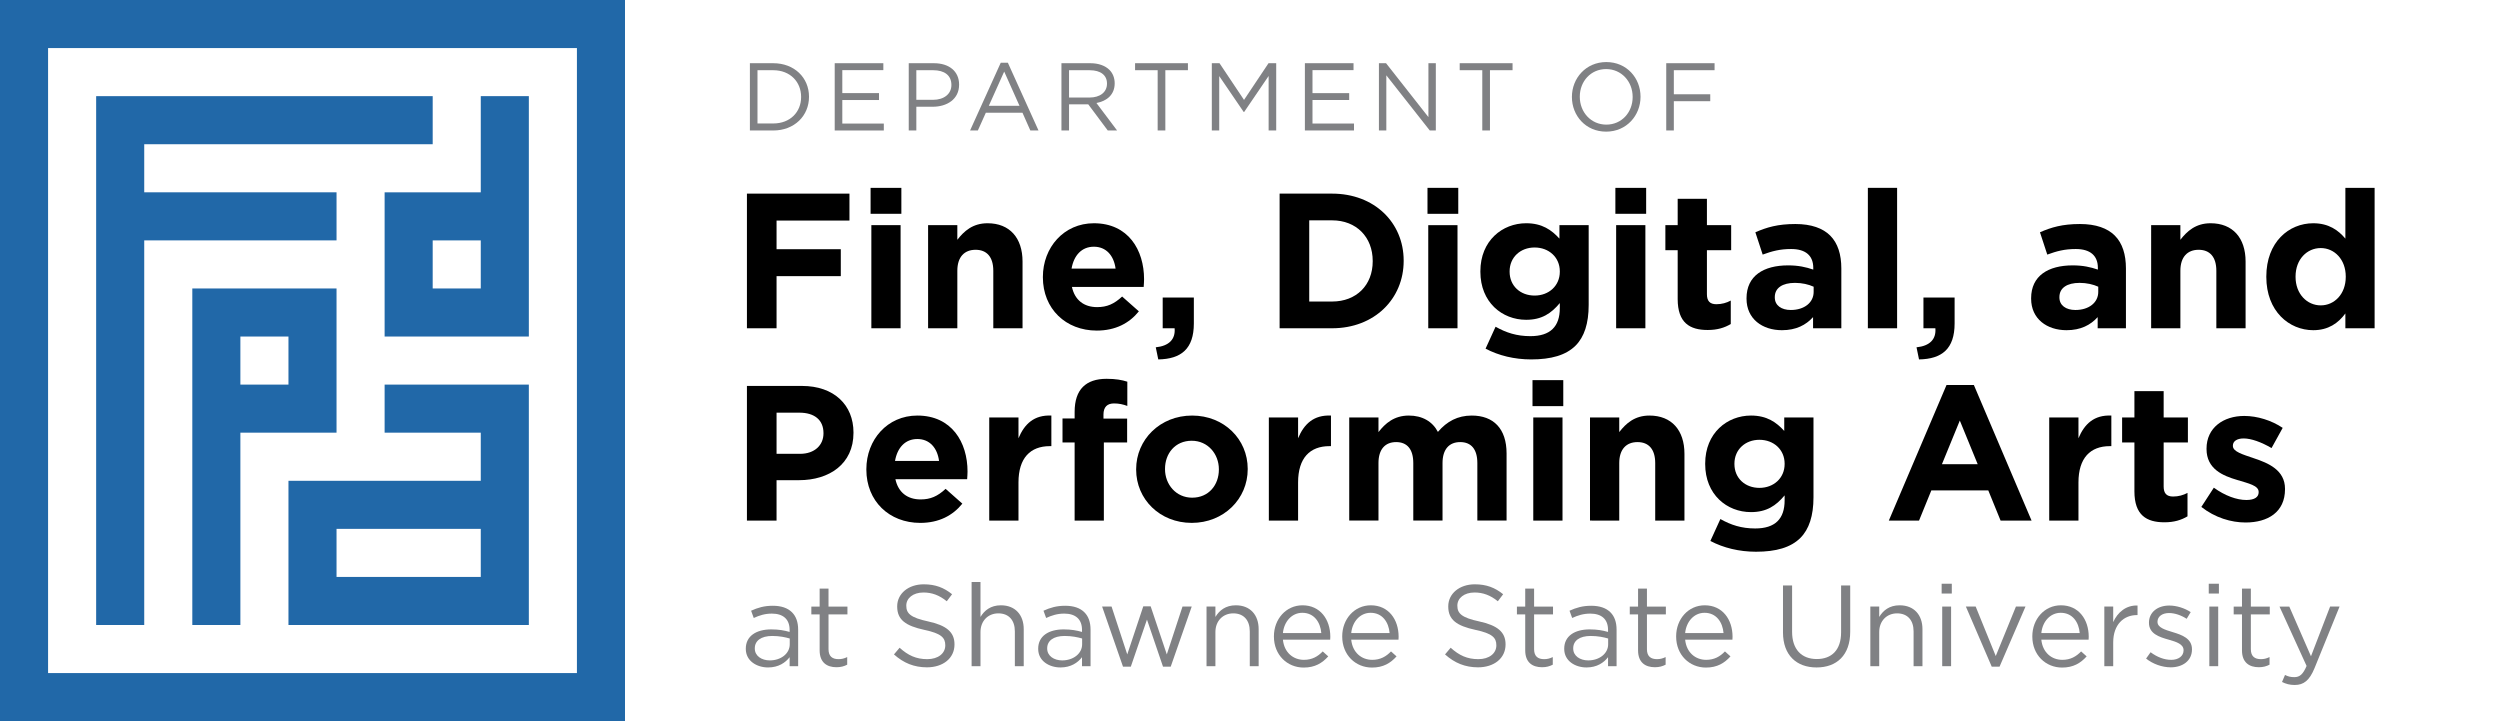 <svg version="1.1" id="Layer_1" xmlns="http://www.w3.org/2000/svg" xmlns:xlink="http://www.w3.org/1999/xlink" x="0px" y="0px"
	 width="260px" height="75px" viewBox="0 0 260 75" enable-background="new 0 0 260 75" xml:space="preserve">

<symbol  id="New_Symbol" viewBox="0.563 -66.238 169.396 64.784">

	<g>
		<path d="M0.681-15.137h10.663v-2.801H3.762v-2.98h6.681v-2.801H3.762v-5.421H0.681V-15.137z"/>
		<path d="M13.541-14.536h3.201v-2.701h-3.201V-14.536z M13.621-18.417h3.041V-29.14h-3.041V-18.417z"/>
		<path d="M19.521-18.417h3.041v-1.521c0.7,0.9,1.6,1.72,3.141,1.72c2.3,0,3.641-1.52,3.641-3.98v-6.941h-3.041v5.981
			c0,1.44-0.68,2.181-1.84,2.181c-1.161,0-1.9-0.74-1.9-2.181v-5.981h-3.041V-18.417z"/>
		<path d="M31.46-23.839v0.04c0,3.061,2.181,5.581,5.302,5.581c3.58,0,5.221-2.78,5.221-5.82c0-0.24-0.02-0.521-0.04-0.801H34.48
			c0.301-1.38,1.261-2.101,2.621-2.101c1.021,0,1.761,0.32,2.601,1.101l1.74-1.54c-1-1.24-2.44-2.001-4.381-2.001
			C33.841-29.38,31.46-27.119,31.46-23.839z M39.021-22.938c-0.18,1.36-0.979,2.28-2.26,2.28c-1.261,0-2.081-0.899-2.32-2.28H39.021
			z"/>
		<path d="M43.2-31.12c1.38,0.14,2.06,0.84,1.96,1.98h-1.24v3.2h3.24v-2.7c0-2.641-1.319-3.7-3.7-3.74L43.2-31.12z"/>
		<path d="M56.08-15.137h5.461c4.4,0,7.441-3.021,7.441-6.961v-0.04c0-3.941-3.041-7.002-7.441-7.002H56.08V-15.137z M59.16-17.917
			v-8.442h2.381c2.521,0,4.221,1.701,4.221,4.182v0.04c0,2.48-1.7,4.221-4.221,4.221H59.16z"/>
		<path d="M71.459-14.536h3.201v-2.701h-3.201V-14.536z M71.539-18.417h3.041V-29.14h-3.041V-18.417z"/>
		<path d="M77.499-31.26l1.041,2.28c1.1-0.62,2.2-0.98,3.62-0.98c2.081,0,3.061,1,3.061,2.921v0.52c-0.899-1.08-1.88-1.74-3.5-1.74
			c-2.501,0-4.762,1.82-4.762,5.001v0.04c0,3.201,2.301,5.001,4.762,5.001c1.66,0,2.641-0.699,3.46-1.6v1.4h3.041v-8.302
			c0-1.921-0.46-3.321-1.36-4.222c-1-1-2.54-1.439-4.621-1.439C80.5-32.38,78.859-31.98,77.499-31.26z M85.221-23.259v0.04
			c0,1.461-1.14,2.48-2.62,2.48S80-21.758,80-23.219v-0.04c0-1.479,1.12-2.48,2.601-2.48S85.221-24.719,85.221-23.259z"/>
		<path d="M90.999-14.536H94.2v-2.701h-3.201V-14.536z M91.079-18.417h3.041V-29.14h-3.041V-18.417z"/>
		<path d="M97.479-26.099v5.081h-1.28v2.601h1.28v2.74h3.041v-2.74h2.521v-2.601h-2.521v-4.581c0-0.7,0.3-1.04,0.979-1.04
			c0.561,0,1.061,0.14,1.501,0.38v-2.44c-0.641-0.381-1.381-0.62-2.4-0.62C98.739-29.319,97.479-28.579,97.479-26.099z"/>
		<path d="M104.638-26.059v0.04c0,2.34,1.781,3.42,4.321,3.42c1.08,0,1.86-0.18,2.621-0.439v0.18c0,1.261-0.78,1.961-2.301,1.961
			c-1.16,0-1.98-0.221-2.961-0.58l-0.76,2.32c1.18,0.52,2.34,0.86,4.16,0.86c1.661,0,2.861-0.44,3.621-1.201
			c0.801-0.8,1.16-1.979,1.16-3.42v-6.222h-2.94v1.16c-0.74-0.82-1.761-1.36-3.24-1.36C106.299-29.34,104.638-28.18,104.638-26.059z
			 M111.619-25.358v0.54c-0.52,0.239-1.2,0.399-1.939,0.399c-1.301,0-2.101-0.52-2.101-1.48v-0.04c0-0.819,0.68-1.3,1.66-1.3
			C110.659-27.239,111.619-26.459,111.619-25.358z"/>
		<path d="M117.258-14.536h3.041V-29.14h-3.041V-14.536z"/>
		<path d="M122.318-31.12c1.38,0.14,2.06,0.84,1.96,1.98h-1.24v3.2h3.241v-2.7c0-2.641-1.32-3.7-3.701-3.74L122.318-31.12z"/>
		<path d="M134.237-26.059v0.04c0,2.34,1.781,3.42,4.321,3.42c1.08,0,1.86-0.18,2.621-0.439v0.18c0,1.261-0.78,1.961-2.301,1.961
			c-1.16,0-1.98-0.221-2.961-0.58l-0.76,2.32c1.18,0.52,2.34,0.86,4.16,0.86c1.661,0,2.861-0.44,3.621-1.201
			c0.801-0.8,1.16-1.979,1.16-3.42v-6.222h-2.94v1.16c-0.74-0.82-1.761-1.36-3.24-1.36C135.898-29.34,134.237-28.18,134.237-26.059z
			 M141.219-25.358v0.54c-0.52,0.239-1.2,0.399-1.939,0.399c-1.301,0-2.101-0.52-2.101-1.48v-0.04c0-0.819,0.68-1.3,1.66-1.3
			C140.259-27.239,141.219-26.459,141.219-25.358z"/>
		<path d="M146.718-18.417h3.041v-1.521c0.7,0.9,1.6,1.72,3.141,1.72c2.3,0,3.641-1.52,3.641-3.98v-6.941h-3.041v5.981
			c0,1.44-0.68,2.181-1.84,2.181c-1.161,0-1.9-0.74-1.9-2.181v-5.981h-3.041V-18.417z"/>
		<path d="M158.697-23.799v0.04c0,3.581,2.341,5.541,4.881,5.541c1.621,0,2.621-0.739,3.341-1.6v5.281h3.041V-29.14h-3.041v1.54
			c-0.74-1-1.76-1.74-3.341-1.74C161.078-29.34,158.697-27.379,158.697-23.799z M166.959-23.799v0.04c0,1.78-1.18,2.961-2.601,2.961
			c-1.42,0-2.62-1.16-2.62-2.961v-0.04c0-1.78,1.2-2.96,2.62-2.96C165.779-26.759,166.959-25.579,166.959-23.799z"/>
		<path d="M0.681-35.137h5.721c3.341,0,5.361-1.98,5.361-4.841v-0.04c0-3.241-2.521-4.921-5.661-4.921h-2.34v-4.201H0.681V-35.137z
			 M6.202-42.198c1.54,0,2.44,0.92,2.44,2.12v0.04c0,1.381-0.96,2.121-2.5,2.121h-2.38v-4.281H6.202z"/>
		<path d="M13.101-43.839v0.04c0,3.061,2.18,5.581,5.301,5.581c3.581,0,5.221-2.78,5.221-5.82c0-0.24-0.02-0.521-0.04-0.801h-7.461
			c0.3-1.38,1.26-2.101,2.621-2.101c1.02,0,1.761,0.32,2.601,1.101l1.74-1.54c-1-1.24-2.44-2.001-4.381-2.001
			C15.481-49.38,13.101-47.119,13.101-43.839z M20.662-42.938c-0.18,1.36-0.98,2.28-2.26,2.28c-1.26,0-2.08-0.899-2.32-2.28H20.662z
			"/>
		<path d="M25.881-38.417h3.041v-2.161c0.62,1.48,1.62,2.44,3.42,2.36v-3.181h-0.159c-2.021,0-3.261-1.22-3.261-3.78v-3.961h-3.041
			V-38.417z"/>
		<path d="M34.762-41.018h-1.261v2.5h1.261v0.681c0,1.18,0.3,2.04,0.859,2.601c0.561,0.56,1.381,0.84,2.461,0.84
			c0.96,0,1.601-0.12,2.16-0.3v-2.521c-0.439,0.16-0.86,0.26-1.38,0.26c-0.7,0-1.101-0.36-1.101-1.16v-0.42h2.461v-2.48h-2.421
			v-8.122h-3.04V-41.018z"/>
		<path d="M41.16-43.839v0.04c0,3.081,2.48,5.581,5.821,5.581c3.321,0,5.781-2.46,5.781-5.541v-0.04c0-3.08-2.48-5.581-5.821-5.581
			C43.621-49.38,41.16-46.919,41.16-43.839z M49.763-43.839v0.04c0,1.581-1.141,2.961-2.821,2.961c-1.74,0-2.78-1.34-2.78-2.921
			v-0.04c0-1.58,1.141-2.96,2.82-2.96C48.722-46.759,49.763-45.419,49.763-43.839z"/>
		<path d="M54.96-38.417h3.041v-2.161c0.62,1.48,1.62,2.44,3.42,2.36v-3.181h-0.159c-2.021,0-3.261-1.22-3.261-3.78v-3.961H54.96
			V-38.417z"/>
		<path d="M63.32-38.417h3.041v-1.521c0.7,0.9,1.62,1.72,3.16,1.72c1.4,0,2.461-0.62,3.021-1.7c0.94,1.101,2.061,1.7,3.521,1.7
			c2.261,0,3.621-1.359,3.621-3.94v-6.981h-3.04v5.981c0,1.44-0.641,2.181-1.781,2.181c-1.14,0-1.84-0.74-1.84-2.181v-5.981h-3.041
			v5.981c0,1.44-0.64,2.181-1.78,2.181c-1.14,0-1.84-0.74-1.84-2.181v-5.981H63.32V-38.417z"/>
		<path d="M82.38-34.536h3.201v-2.701H82.38V-34.536z M82.46-38.417h3.041V-49.14H82.46V-38.417z"/>
		<path d="M88.36-38.417h3.041v-1.521c0.7,0.9,1.6,1.72,3.141,1.72c2.3,0,3.641-1.52,3.641-3.98v-6.941h-3.041v5.981
			c0,1.44-0.68,2.181-1.84,2.181c-1.161,0-1.9-0.74-1.9-2.181v-5.981H88.36V-38.417z"/>
		<path d="M100.879-51.26l1.041,2.28c1.1-0.62,2.2-0.98,3.62-0.98c2.081,0,3.061,1,3.061,2.921v0.52c-0.899-1.08-1.88-1.74-3.5-1.74
			c-2.501,0-4.762,1.82-4.762,5.001v0.04c0,3.201,2.301,5.001,4.762,5.001c1.66,0,2.641-0.699,3.46-1.6v1.4h3.041v-8.302
			c0-1.921-0.46-3.321-1.36-4.222c-1-1-2.54-1.439-4.621-1.439C103.88-52.38,102.239-51.98,100.879-51.26z M108.601-43.259v0.04
			c0,1.461-1.14,2.48-2.62,2.48s-2.601-1.02-2.601-2.48v-0.04c0-1.479,1.12-2.48,2.601-2.48S108.601-44.719,108.601-43.259z"/>
		<path d="M125.44-35.037h2.841l6.001-14.103h-3.221l-1.28,3.141h-5.921l-1.28-3.141h-3.141L125.44-35.037z M128.681-43.278
			l-1.86,4.541l-1.86-4.541H128.681z"/>
		<path d="M136.119-38.417h3.041v-2.161c0.62,1.48,1.62,2.44,3.42,2.36v-3.181h-0.159c-2.021,0-3.261-1.22-3.261-3.78v-3.961h-3.041
			V-38.417z"/>
		<path d="M144.979-46.099v5.081h-1.28v2.601h1.28v2.74h3.041v-2.74h2.521v-2.601h-2.521v-4.581c0-0.7,0.3-1.04,0.979-1.04
			c0.561,0,1.061,0.14,1.501,0.38v-2.44c-0.641-0.381-1.381-0.62-2.4-0.62C146.24-49.319,144.979-48.579,144.979-46.099z"/>
		<path d="M151.939-47.72l1.3,2.001c1.16-0.841,2.381-1.28,3.381-1.28c0.88,0,1.28,0.32,1.28,0.8v0.04c0,0.66-1.04,0.88-2.221,1.24
			c-1.5,0.44-3.2,1.141-3.2,3.221v0.04c0,2.181,1.76,3.4,3.921,3.4c1.36,0,2.84-0.46,4-1.24l-1.16-2.1c-1.06,0.62-2.12,1-2.9,1
			c-0.74,0-1.12-0.32-1.12-0.74v-0.04c0-0.601,1.021-0.88,2.181-1.28c1.5-0.5,3.24-1.221,3.24-3.181v-0.04
			c0-2.381-1.78-3.461-4.101-3.461C155.04-49.34,153.359-48.84,151.939-47.72z"/>
	</g>

	<g>
		<path fill="#808184" d="M0.989-1.574h2.429c2.199,0,3.718-1.509,3.718-3.479v-0.02c0-1.969-1.519-3.498-3.718-3.498H0.989V-1.574z
			 M1.779-2.304v-5.537h1.639c1.77,0,2.898,1.199,2.898,2.749v0.02c0,1.549-1.129,2.769-2.898,2.769H1.779z"/>
		<path fill="#808184" d="M9.81-1.574h5.058v-0.72H10.6v-2.389h3.817v-0.72H10.6v-2.448h4.317v-0.72H9.81V-1.574z"/>
		<path fill="#808184" d="M17.509-1.574h2.619c1.579,0,2.618-0.84,2.618-2.219v-0.02c0-1.51-1.26-2.289-2.748-2.289h-1.699V-8.57
			h-0.79V-1.574z M20.027-5.382c1.159,0,1.919,0.619,1.919,1.539v0.02c0,1-0.749,1.52-1.879,1.52h-1.769v-3.078H20.027z"/>
		<path fill="#808184" d="M27.078-1.524h0.739l3.188-7.046h-0.85l-0.819,1.849h-3.808l-0.83-1.849h-0.81L27.078-1.524z
			 M29.027-6.002l-1.59,3.559l-1.599-3.559H29.027z"/>
		<path fill="#808184" d="M33.39-1.574h3.009c0.859,0,1.549-0.26,1.988-0.699c0.34-0.34,0.54-0.83,0.54-1.38v-0.02
			c0-1.159-0.8-1.839-1.898-2.039l2.148-2.858h-0.97l-2.028,2.719H34.18V-8.57h-0.79V-1.574z M36.328-5.143
			c1.05,0,1.799,0.54,1.799,1.439v0.021c0,0.859-0.659,1.379-1.789,1.379H34.18v-2.839H36.328z"/>
		<path fill="#808184" d="M43.398-2.304h-2.35v0.729h5.497v-0.729h-2.349V-8.57h-0.799V-2.304z"/>
		<path fill="#808184" d="M49.029-1.574h0.8l2.549-3.817l2.548,3.817h0.8V-8.57h-0.789v5.667l-2.549-3.748h-0.04l-2.549,3.738V-8.57
			h-0.77V-1.574z"/>
		<path fill="#808184" d="M58.709-1.574h5.058v-0.72h-4.268v-2.389h3.817v-0.72h-3.817v-2.448h4.317v-0.72h-5.107V-1.574z"/>
		<path fill="#808184" d="M66.409-1.574h0.74l4.407-5.606v5.606h0.77V-8.57h-0.63l-4.518,5.737V-8.57h-0.77V-1.574z"/>
		<path fill="#808184" d="M77.159-2.304h-2.35v0.729h5.497v-0.729h-2.349V-8.57h-0.799V-2.304z"/>
		<path fill="#808184" d="M86.479-5.092v0.02c0,1.929,1.449,3.618,3.578,3.618s3.558-1.669,3.558-3.599v-0.02
			c0-1.929-1.449-3.618-3.578-3.618S86.479-7.021,86.479-5.092z M92.796-5.092v0.02c0,1.589-1.159,2.889-2.759,2.889
			c-1.599,0-2.738-1.279-2.738-2.869v-0.02c0-1.589,1.159-2.889,2.759-2.889C91.656-7.961,92.796-6.682,92.796-5.092z"/>
		<path fill="#808184" d="M96.289-1.574h5.027v-0.729h-4.237v-2.499h3.788v-0.72h-3.788V-8.57h-0.79V-1.574z"/>
	</g>

	<g>
		<path fill="#808184" d="M0.563-62.484v0.024c0,1.307,1.08,2.003,2.65,2.003c0.792,0,1.355-0.108,1.907-0.264v0.216
			c0,1.115-0.684,1.69-1.847,1.69c-0.731,0-1.308-0.191-1.883-0.455l-0.276,0.755c0.684,0.312,1.355,0.516,2.255,0.516
			c0.876,0,1.547-0.228,2.003-0.684c0.42-0.419,0.636-1.02,0.636-1.811v-3.79H5.121v0.936c-0.432-0.563-1.151-1.067-2.242-1.067
			C1.727-64.415,0.563-63.756,0.563-62.484z M5.133-62.005v0.601c-0.455,0.132-1.067,0.264-1.822,0.264
			c-1.164,0-1.812-0.504-1.812-1.283v-0.024c0-0.779,0.72-1.235,1.56-1.235C4.197-63.684,5.133-62.988,5.133-62.005z"/>
		<path fill="#808184" d="M8.243-62.64v3.741H7.38v0.815h0.863v1.871h0.923v-1.871h1.968v-0.815H9.166v-3.622
			c0-0.755,0.42-1.031,1.044-1.031c0.312,0,0.575,0.061,0.899,0.216v-0.791c-0.324-0.168-0.672-0.265-1.115-0.265
			C8.998-64.392,8.243-63.899,8.243-62.64z"/>
		<path fill="#808184" d="M15.972-63.06l0.588,0.695c0.875-0.792,1.715-1.188,2.878-1.188c1.128,0,1.871,0.6,1.871,1.428v0.023
			c0,0.779-0.42,1.224-2.183,1.596c-1.931,0.419-2.818,1.043-2.818,2.422v0.024c0,1.319,1.163,2.291,2.758,2.291
			c1.224,0,2.1-0.348,2.951-1.031l-0.552-0.732c-0.78,0.636-1.56,0.912-2.423,0.912c-1.092,0-1.787-0.6-1.787-1.355v-0.024
			c0-0.791,0.432-1.235,2.278-1.631c1.871-0.407,2.735-1.091,2.735-2.375v-0.023c0-1.439-1.2-2.375-2.867-2.375
			C18.07-64.403,16.979-63.959,15.972-63.06z"/>
		<path fill="#808184" d="M24.047-55.528h0.924v-3.634c0.407,0.672,1.056,1.211,2.123,1.211c1.499,0,2.374-1.007,2.374-2.482v-3.85
			h-0.923v3.622c0,1.151-0.624,1.871-1.716,1.871c-1.067,0-1.858-0.779-1.858-1.943v-3.55h-0.924V-55.528z"/>
		<path fill="#808184" d="M30.972-62.484v0.024c0,1.307,1.08,2.003,2.65,2.003c0.792,0,1.355-0.108,1.907-0.264v0.216
			c0,1.115-0.684,1.69-1.847,1.69c-0.731,0-1.308-0.191-1.883-0.455l-0.276,0.755c0.684,0.312,1.355,0.516,2.255,0.516
			c0.876,0,1.547-0.228,2.003-0.684c0.42-0.419,0.636-1.02,0.636-1.811v-3.79h-0.888v0.936c-0.432-0.563-1.151-1.067-2.242-1.067
			C32.135-64.415,30.972-63.756,30.972-62.484z M35.541-62.005v0.601c-0.455,0.132-1.067,0.264-1.822,0.264
			c-1.164,0-1.812-0.504-1.812-1.283v-0.024c0-0.779,0.72-1.235,1.56-1.235C34.605-63.684,35.541-62.988,35.541-62.005z"/>
		<path fill="#808184" d="M37.62-58.083h0.983l1.631-4.977l1.667,5.001h0.768l1.68-5.001l1.631,4.977h0.959l-2.183-6.248h-0.804
			l-1.667,4.894l-1.679-4.894h-0.815L37.62-58.083z"/>
		<path fill="#808184" d="M48.479-58.083h0.924v-1.079c0.407,0.672,1.056,1.211,2.123,1.211c1.499,0,2.374-1.007,2.374-2.482v-3.85
			h-0.923v3.622c0,1.151-0.624,1.871-1.716,1.871c-1.067,0-1.858-0.779-1.858-1.943v-3.55h-0.924V-58.083z"/>
		<path fill="#808184" d="M55.487-61.201v0.024c0,1.787,1.26,3.226,2.975,3.226c1.835,0,2.891-1.463,2.891-3.273
			c0-0.12,0-0.192-0.013-0.3h-4.917c0.132-1.344,1.079-2.1,2.183-2.1c0.852,0,1.451,0.349,1.955,0.876l0.576-0.516
			c-0.624-0.695-1.38-1.163-2.555-1.163C56.879-64.427,55.487-63.12,55.487-61.201z M60.417-60.841
			c-0.096,1.127-0.744,2.11-1.979,2.11c-1.079,0-1.895-0.899-2.015-2.11H60.417z"/>
		<path fill="#808184" d="M62.591-61.201v0.024c0,1.787,1.26,3.226,2.975,3.226c1.835,0,2.891-1.463,2.891-3.273
			c0-0.12,0-0.192-0.013-0.3h-4.917c0.132-1.344,1.079-2.1,2.183-2.1c0.852,0,1.451,0.349,1.955,0.876l0.576-0.516
			c-0.624-0.695-1.38-1.163-2.555-1.163C63.982-64.427,62.591-63.12,62.591-61.201z M67.521-60.841
			c-0.096,1.127-0.744,2.11-1.979,2.11c-1.079,0-1.895-0.899-2.015-2.11H67.521z"/>
		<path fill="#808184" d="M73.283-63.06l0.588,0.695c0.875-0.792,1.715-1.188,2.878-1.188c1.128,0,1.871,0.6,1.871,1.428v0.023
			c0,0.779-0.42,1.224-2.183,1.596c-1.931,0.419-2.818,1.043-2.818,2.422v0.024c0,1.319,1.163,2.291,2.758,2.291
			c1.224,0,2.1-0.348,2.951-1.031l-0.552-0.732c-0.78,0.636-1.56,0.912-2.423,0.912c-1.092,0-1.787-0.6-1.787-1.355v-0.024
			c0-0.791,0.432-1.235,2.278-1.631c1.871-0.407,2.735-1.091,2.735-2.375v-0.023c0-1.439-1.2-2.375-2.867-2.375
			C75.382-64.403,74.291-63.959,73.283-63.06z"/>
		<path fill="#808184" d="M81.623-62.64v3.741H80.76v0.815h0.863v1.871h0.923v-1.871h1.968v-0.815h-1.968v-3.622
			c0-0.755,0.42-1.031,1.044-1.031c0.312,0,0.575,0.061,0.899,0.216v-0.791c-0.324-0.168-0.672-0.265-1.115-0.265
			C82.379-64.392,81.623-63.899,81.623-62.64z"/>
		<path fill="#808184" d="M85.679-62.484v0.024c0,1.307,1.08,2.003,2.65,2.003c0.792,0,1.355-0.108,1.907-0.264v0.216
			c0,1.115-0.684,1.69-1.847,1.69c-0.731,0-1.308-0.191-1.883-0.455l-0.276,0.755c0.684,0.312,1.355,0.516,2.255,0.516
			c0.876,0,1.547-0.228,2.003-0.684c0.42-0.419,0.636-1.02,0.636-1.811v-3.79h-0.888v0.936c-0.432-0.563-1.151-1.067-2.242-1.067
			C86.842-64.415,85.679-63.756,85.679-62.484z M90.248-62.005v0.601c-0.455,0.132-1.067,0.264-1.822,0.264
			c-1.164,0-1.812-0.504-1.812-1.283v-0.024c0-0.779,0.72-1.235,1.56-1.235C89.312-63.684,90.248-62.988,90.248-62.005z"/>
		<path fill="#808184" d="M93.359-62.64v3.741h-0.863v0.815h0.863v1.871h0.923v-1.871h1.968v-0.815h-1.968v-3.622
			c0-0.755,0.42-1.031,1.044-1.031c0.312,0,0.575,0.061,0.899,0.216v-0.791c-0.324-0.168-0.672-0.265-1.115-0.265
			C94.115-64.392,93.359-63.899,93.359-62.64z"/>
		<path fill="#808184" d="M97.319-61.201v0.024c0,1.787,1.26,3.226,2.975,3.226c1.835,0,2.891-1.463,2.891-3.273
			c0-0.12,0-0.192-0.013-0.3h-4.917c0.132-1.344,1.079-2.1,2.183-2.1c0.852,0,1.451,0.349,1.955,0.876l0.576-0.516
			c-0.624-0.695-1.38-1.163-2.555-1.163C98.711-64.427,97.319-63.12,97.319-61.201z M102.249-60.841
			c-0.096,1.127-0.744,2.11-1.979,2.11c-1.079,0-1.895-0.899-2.015-2.11H102.249z"/>
		<path fill="#808184" d="M108.431-60.77v4.882h0.947v-4.821c0-1.812,0.972-2.831,2.566-2.831c1.547,0,2.53,0.936,2.53,2.771v4.882
			h0.948v-4.81c0-2.446-1.403-3.718-3.502-3.718C109.846-64.415,108.431-63.144,108.431-60.77z"/>
		<path fill="#808184" d="M117.515-58.083h0.924v-1.079c0.407,0.672,1.056,1.211,2.123,1.211c1.499,0,2.374-1.007,2.374-2.482v-3.85
			h-0.923v3.622c0,1.151-0.624,1.871-1.716,1.871c-1.067,0-1.858-0.779-1.858-1.943v-3.55h-0.924V-58.083z"/>
		<path fill="#808184" d="M124.931-55.708h1.056v-1.02h-1.056V-55.708z M124.99-58.083h0.924v-6.2h-0.924V-58.083z"/>
		<path fill="#808184" d="M127.451-58.083h1.02l2.087-5.145l2.099,5.145h0.995l-2.698-6.248h-0.815L127.451-58.083z"/>
		<path fill="#808184" d="M134.362-61.201v0.024c0,1.787,1.26,3.226,2.975,3.226c1.835,0,2.891-1.463,2.891-3.273
			c0-0.12,0-0.192-0.013-0.3h-4.917c0.132-1.344,1.079-2.1,2.183-2.1c0.852,0,1.451,0.349,1.955,0.876l0.576-0.516
			c-0.624-0.695-1.38-1.163-2.555-1.163C135.754-64.427,134.362-63.12,134.362-61.201z M139.292-60.841
			c-0.096,1.127-0.744,2.11-1.979,2.11c-1.079,0-1.895-0.899-2.015-2.11H139.292z"/>
		<path fill="#808184" d="M141.85-58.083h0.924v-1.619c0.456,1.032,1.355,1.775,2.53,1.728v-0.995h-0.071
			c-1.355,0-2.459-0.972-2.459-2.843v-2.471h-0.924V-58.083z"/>
		<path fill="#808184" d="M146.194-63.491l0.468,0.659c0.672-0.504,1.415-0.792,2.146-0.792c0.744,0,1.283,0.384,1.283,0.984v0.023
			c0,0.624-0.731,0.863-1.547,1.092c-0.972,0.275-2.051,0.611-2.051,1.751v0.023c0,1.067,0.888,1.775,2.111,1.775
			c0.755,0,1.595-0.264,2.23-0.684l-0.42-0.695c-0.575,0.371-1.235,0.6-1.835,0.6c-0.731,0-1.199-0.384-1.199-0.899v-0.024
			c0-0.588,0.768-0.815,1.595-1.067c0.96-0.288,1.991-0.659,1.991-1.775v-0.023c0-1.176-0.972-1.859-2.207-1.859
			C147.873-64.403,146.89-64.056,146.194-63.491z"/>
		<path fill="#808184" d="M152.71-55.708h1.056v-1.02h-1.056V-55.708z M152.77-58.083h0.924v-6.2h-0.924V-58.083z"/>
		<path fill="#808184" d="M156.166-62.64v3.741h-0.863v0.815h0.863v1.871h0.923v-1.871h1.968v-0.815h-1.968v-3.622
			c0-0.755,0.42-1.031,1.044-1.031c0.312,0,0.575,0.061,0.899,0.216v-0.791c-0.324-0.168-0.672-0.265-1.115-0.265
			C156.922-64.392,156.166-63.899,156.166-62.64z"/>
		<path fill="#808184" d="M165.331-58.083h0.983l-2.603-6.404c-0.527-1.283-1.127-1.751-2.062-1.751
			c-0.516,0-0.899,0.108-1.319,0.312l0.312,0.732c0.3-0.156,0.576-0.229,0.972-0.229c0.552,0,0.899,0.288,1.271,1.164l-2.818,6.176
			h1.019l2.255-5.169L165.331-58.083z"/>
	</g>

</symbol>

<g>
	<path fill="#2168A8" d="M40,20v15h15V10h-5v10H40z M50,30h-5v-5h5V30z"/>
	<polygon fill="#2168A8" points="15,65 15,25 35,25 35,20 15,20 15,15 45,15 45,10 10,10 10,65 	"/>
	<path fill="#2168A8" d="M40,40v5h10v5H30v15h25V40H40z M50,60H35v-5h15V60z"/>
	<path fill="#2168A8" d="M35,45V30H20v35h5V45H35z M25,35h5v5h-5V35z"/>
	<path fill="#2168A8" d="M0,0v75h65V0H0z M60,70H5V5h55V70z"/>
</g>

<use xlink:href="#New_Symbol"  width="169.396" height="64.784" id="XMLID_13_" x="0.563" y="-66.238" transform="matrix(1 0 0 -1 77 5)" overflow="visible"/>

</svg>
